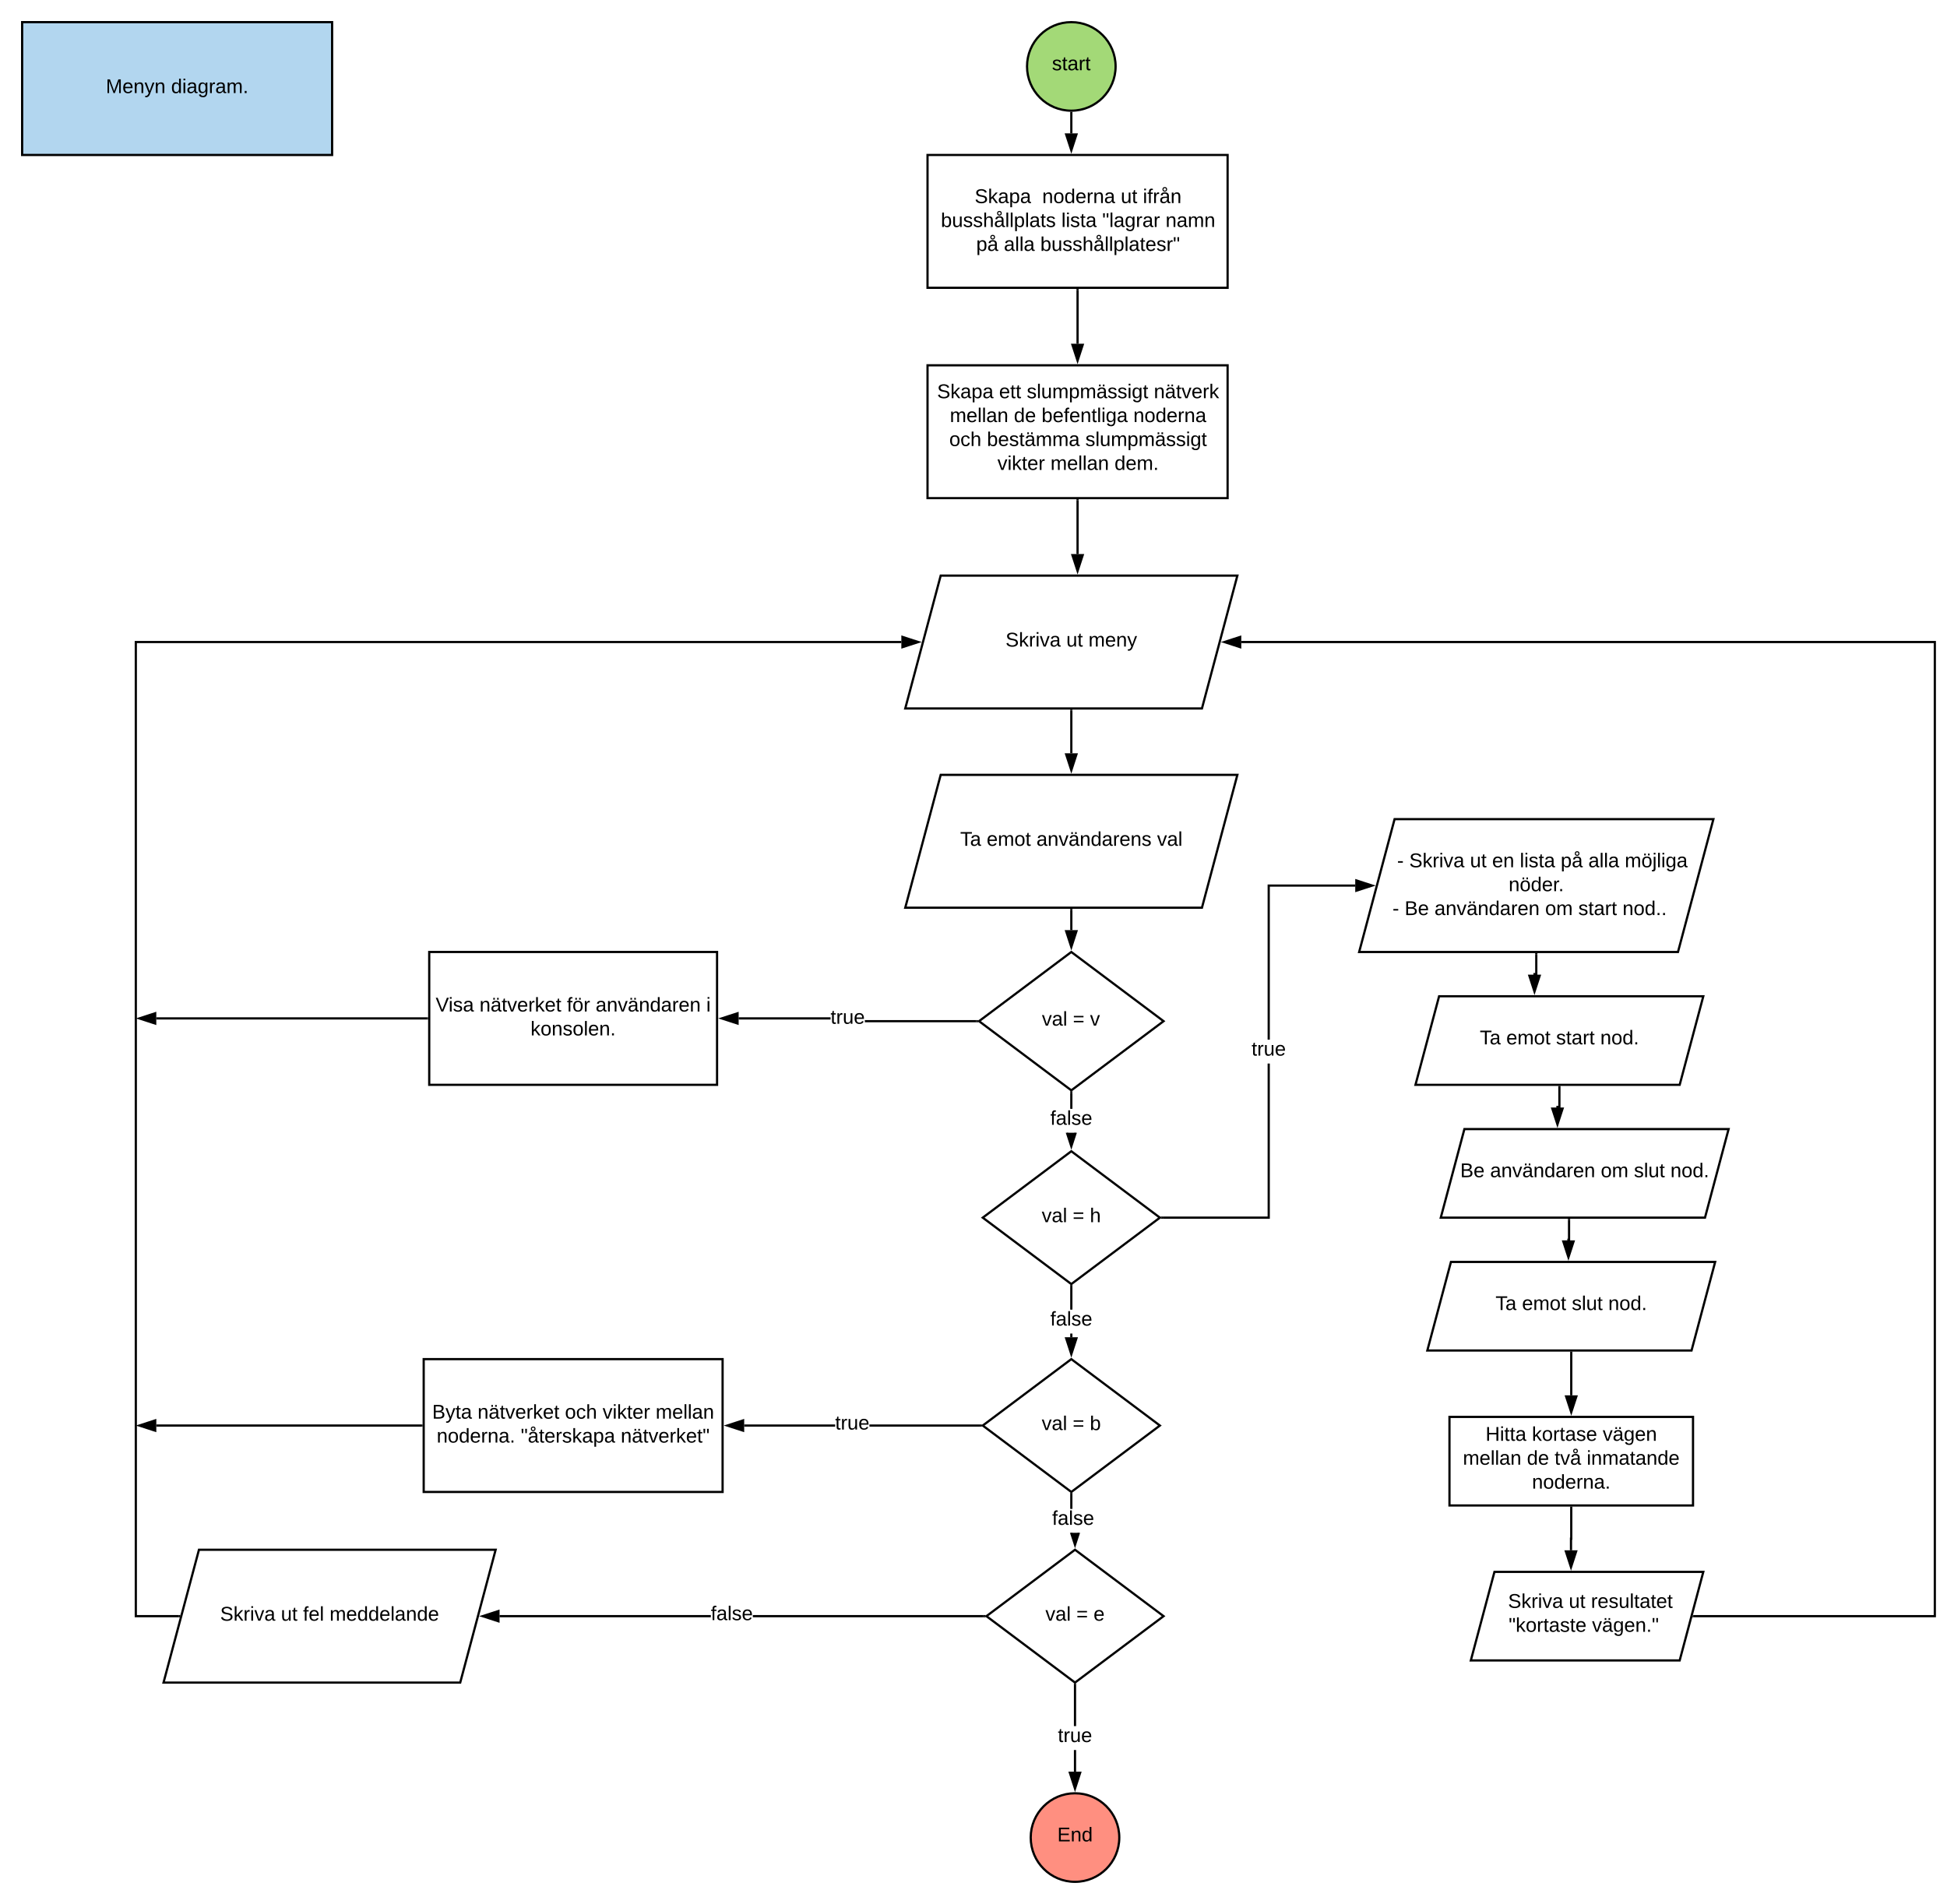 <svg xmlns="http://www.w3.org/2000/svg" xmlns:xlink="http://www.w3.org/1999/xlink" xmlns:lucid="lucid" width="1758.72" height="1720"><g transform="translate(0 0)" lucid:page-tab-id="0_0"><path d="M0 0h1870.4v2582.4H0z" fill="#fff"/><path d="M1011.05 1660c0 22.1-17.9 40-40 40s-40-17.9-40-40 17.9-40 40-40 40 17.9 40 40z" stroke="#000" stroke-width="2" fill="#ff8f80"/><use xlink:href="#a" transform="matrix(1,0,0,1,936.051,1625) translate(19 38.462)"/><path d="M849.72 520h268l-32 120h-268z" stroke="#000" stroke-width="2" fill="#fff"/><use xlink:href="#b" transform="matrix(1,0,0,1,822.717,525) translate(85.58 59.087)"/><use xlink:href="#c" transform="matrix(1,0,0,1,822.717,525) translate(140.48 59.087)"/><use xlink:href="#d" transform="matrix(1,0,0,1,822.717,525) translate(160.48 59.087)"/><path d="M849.72 700h268l-32 120h-268z" stroke="#000" stroke-width="2" fill="#fff"/><use xlink:href="#e" transform="matrix(1,0,0,1,822.717,705) translate(44.605 59.087)"/><use xlink:href="#f" transform="matrix(1,0,0,1,822.717,705) translate(68.555 59.087)"/><use xlink:href="#g" transform="matrix(1,0,0,1,822.717,705) translate(113.505 59.087)"/><use xlink:href="#h" transform="matrix(1,0,0,1,822.717,705) translate(222.455 59.087)"/><path d="M967.72 642v38.5" stroke="#000" stroke-width="2" fill="none"/><path d="M968.72 642.03h-2V641h2z"/><path d="M967.72 695.76l-4.64-14.26h9.27z" stroke="#000" stroke-width="2"/><path d="M967.72 860l83.33 62.5-83.33 62.5-83.34-62.5z" stroke="#000" stroke-width="2" fill="#fff"/><use xlink:href="#i" transform="matrix(1,0,0,1,889.384,865) translate(51.78 61.525)"/><use xlink:href="#j" transform="matrix(1,0,0,1,889.384,865) translate(79.73 61.525)"/><use xlink:href="#k" transform="matrix(1,0,0,1,889.384,865) translate(95.23 61.525)"/><path d="M967.72 822v18.25" stroke="#000" stroke-width="2" fill="none"/><path d="M968.72 822.03h-2V821h2z"/><path d="M967.72 855.5l-4.64-14.25h9.27z" stroke="#000" stroke-width="2"/><path d="M968.72 1001.7h-2v-14.45h2z"/><path d="M968.72 987.28h-2v-1.78l1 .75 1-.75zM967.72 1035.5l-3.97-12.2h7.94z"/><path d="M967.72 1038.75l-5.02-15.45h2.1l2.92 8.98 2.9-8.98h2.12z"/><use xlink:href="#l" transform="matrix(1,0,0,1,948.742,1001.7) translate(0 14.4)"/><path d="M967.72 1040l80 60-80 60-80-60z" stroke="#000" stroke-width="2" fill="#fff"/><use xlink:href="#i" transform="matrix(1,0,0,1,892.717,1045) translate(48.28 59.087)"/><use xlink:href="#j" transform="matrix(1,0,0,1,892.717,1045) translate(76.23 59.087)"/><use xlink:href="#m" transform="matrix(1,0,0,1,892.717,1045) translate(91.73 59.087)"/><path d="M968.72 1208.05h-2v-3.35h2zm0-24.95h-2v-20.85h2z"/><path d="M968.72 1162.28h-2v-1.78l1 .75 1-.75zM967.72 1223.3l-4.64-14.25h9.27z"/><path d="M967.72 1226.55l-6-18.5h12zm-3.26-16.5l3.26 10.03 3.26-10.03z"/><use xlink:href="#l" transform="matrix(1,0,0,1,948.742,1183.1) translate(0 14.4)"/><path d="M967.72 1227.8l80 60-80 60-80-60z" stroke="#000" stroke-width="2" fill="#fff"/><use xlink:href="#i" transform="matrix(1,0,0,1,892.717,1232.8) translate(48.28 59.087)"/><use xlink:href="#j" transform="matrix(1,0,0,1,892.717,1232.8) translate(76.23 59.087)"/><use xlink:href="#n" transform="matrix(1,0,0,1,892.717,1232.8) translate(91.73 59.087)"/><path d="M968.72 1363.1h-2v-13.05h2z"/><path d="M968.72 1350.08h-2v-1.78l1 .75 1-.75zM971.05 1395.5l-3.5-10.8h7z"/><path d="M971.05 1398.75l-4.56-14.05h2.1l2.45 7.58 2.46-7.58h2.12z"/><use xlink:href="#l" transform="matrix(1,0,0,1,950.409,1363.1) translate(0 14.4)"/><path d="M971.05 1400l80 60-80 60-80-60z" stroke="#000" stroke-width="2" fill="#fff"/><use xlink:href="#i" transform="matrix(1,0,0,1,896.051,1405) translate(48.28 59.087)"/><use xlink:href="#j" transform="matrix(1,0,0,1,896.051,1405) translate(76.23 59.087)"/><use xlink:href="#o" transform="matrix(1,0,0,1,896.051,1405) translate(91.73 59.087)"/><path d="M972.05 1600.5h-2v-19.58h2zm0-41.18h-2v-37.07h2z"/><path d="M972.05 1522.28h-2v-1.78l1 .75 1-.75zM971.05 1615.76l-4.63-14.26h9.27z"/><path d="M971.05 1619l-6-18.5h12zm-3.26-16.5l3.25 10.03 3.26-10.03z"/><use xlink:href="#p" transform="matrix(1,0,0,1,955.576,1559.325) translate(0 14.4)"/><path d="M179.72 1400h268l-32 120h-268z" stroke="#000" stroke-width="2" fill="#fff"/><use xlink:href="#b" transform="matrix(1,0,0,1,152.717,1405) translate(46.13 59.087)"/><use xlink:href="#c" transform="matrix(1,0,0,1,152.717,1405) translate(101.03 59.087)"/><use xlink:href="#q" transform="matrix(1,0,0,1,152.717,1405) translate(121.03 59.087)"/><use xlink:href="#r" transform="matrix(1,0,0,1,152.717,1405) translate(144.98 59.087)"/><path d="M642.1 1461H451.24v-2H642.1zm246.28 0H680.04v-2h208.34z"/><path d="M889.38 1460l1.34 1h-2.36v-2h2.36zM450.25 1464.64L436 1460l14.25-4.64z"/><path d="M451.25 1466l-18.5-6 18.5-6zm-12.03-6l10.03 3.26v-6.52z"/><use xlink:href="#l" transform="matrix(1,0,0,1,642.093,1449.2) translate(0 14.4)"/><path d="M814.18 581h-690.5v878h38v2h-40V579h692.5z"/><path d="M162.42 1461h-.76v-2h1.3zM829.45 580l-14.27 4.64v-9.28z"/><path d="M832.68 580l-18.5 6v-12zm-16.5 3.26L826.2 580l-10.02-3.26zM881.72 921.5v2H781.2v-2zm-214.5-.5v-2h83.02v2z"/><path d="M882.72 922.5l1.33 1h-2.36v-2h2.35zM666.22 924.64L651.95 920l14.27-4.64z"/><path d="M667.22 926l-18.5-6 18.5-6zm-12.03-6l10.02 3.26v-6.52z"/><use xlink:href="#p" transform="matrix(1,0,0,1,750.242,910.45) translate(0 14.4)"/><path d="M387.72 860h260v120h-260z" stroke="#000" stroke-width="2" fill="#fff"/><use xlink:href="#s" transform="matrix(1,0,0,1,392.717,865) translate(0.8 48.775)"/><use xlink:href="#t" transform="matrix(1,0,0,1,392.717,865) translate(40.4 48.775)"/><use xlink:href="#u" transform="matrix(1,0,0,1,392.717,865) translate(119.35 48.775)"/><use xlink:href="#v" transform="matrix(1,0,0,1,392.717,865) translate(145.3 48.775)"/><use xlink:href="#w" transform="matrix(1,0,0,1,392.717,865) translate(245.25 48.775)"/><use xlink:href="#x" transform="matrix(1,0,0,1,392.717,865) translate(86.525 70.375)"/><path d="M385.72 920H141.18" stroke="#000" stroke-width="2" fill="none"/><path d="M386.72 921h-1.03v-2h1.02z"/><path d="M125.92 920l14.26-4.64v9.28z" stroke="#000" stroke-width="2"/><path d="M1259.72 740h288l-32 120h-288z" stroke="#000" stroke-width="2" fill="#fff"/><use xlink:href="#y" transform="matrix(1,0,0,1,1232.717,745) translate(29.28 38.462)"/><use xlink:href="#z" transform="matrix(1,0,0,1,1232.717,745) translate(40.23 38.462)"/><use xlink:href="#c" transform="matrix(1,0,0,1,1232.717,745) translate(95.13 38.462)"/><use xlink:href="#A" transform="matrix(1,0,0,1,1232.717,745) translate(115.13 38.462)"/><use xlink:href="#B" transform="matrix(1,0,0,1,1232.717,745) translate(140.13 38.462)"/><use xlink:href="#C" transform="matrix(1,0,0,1,1232.717,745) translate(177.03 38.462)"/><use xlink:href="#D" transform="matrix(1,0,0,1,1232.717,745) translate(202.03 38.462)"/><use xlink:href="#E" transform="matrix(1,0,0,1,1232.717,745) translate(234.93 38.462)"/><use xlink:href="#F" transform="matrix(1,0,0,1,1232.717,745) translate(130.03 60.062)"/><use xlink:href="#G" transform="matrix(1,0,0,1,1232.717,745) translate(25.105 81.663)"/><use xlink:href="#H" transform="matrix(1,0,0,1,1232.717,745) translate(36.055 81.663)"/><use xlink:href="#v" transform="matrix(1,0,0,1,1232.717,745) translate(63.055 81.663)"/><use xlink:href="#I" transform="matrix(1,0,0,1,1232.717,745) translate(163.005 81.663)"/><use xlink:href="#J" transform="matrix(1,0,0,1,1232.717,745) translate(192.955 81.663)"/><use xlink:href="#K" transform="matrix(1,0,0,1,1232.717,745) translate(232.905 81.663)"/><path d="M1147.03 1101h-96.65v-2h94.65V960.8h2zm77.15-300h-77.15v138.2h-2V799h79.15z"/><path d="M1050.4 1101h-2.35l1.33-1-1.33-1h2.36zM1239.45 800l-14.27 4.64v-9.28z"/><path d="M1242.68 800l-18.5 6v-12zm-16.5 3.26l10.03-3.26-10.02-3.26z"/><use xlink:href="#p" transform="matrix(1,0,0,1,1130.558,939.2) translate(0 14.4)"/><path d="M1387.72 862v18h-1.6v.5" stroke="#000" stroke-width="2" fill="none"/><path d="M1388.72 862.03h-2V861h2z"/><path d="M1386.1 895.76l-4.62-14.26h9.27z" stroke="#000" stroke-width="2"/><path d="M1299.93 900h238.66l-21.34 80H1278.6z" stroke="#000" stroke-width="2" fill="#fff"/><use xlink:href="#e" transform="matrix(1,0,0,1,1283.593,905) translate(53.08 38.462)"/><use xlink:href="#f" transform="matrix(1,0,0,1,1283.593,905) translate(77.03 38.462)"/><use xlink:href="#J" transform="matrix(1,0,0,1,1283.593,905) translate(121.98 38.462)"/><use xlink:href="#L" transform="matrix(1,0,0,1,1283.593,905) translate(161.93 38.462)"/><path d="M1408.6 982v18h-1.76v.5" stroke="#000" stroke-width="2" fill="none"/><path d="M1409.6 982.03h-2V981h2z"/><path d="M1406.84 1015.76l-4.64-14.26h9.27z" stroke="#000" stroke-width="2"/><path d="M1322.78 1020h238.66l-21.33 80h-238.66z" stroke="#000" stroke-width="2" fill="#fff"/><use xlink:href="#M" transform="matrix(1,0,0,1,1306.444,1025) translate(12.58 38.462)"/><use xlink:href="#v" transform="matrix(1,0,0,1,1306.444,1025) translate(39.58 38.462)"/><use xlink:href="#I" transform="matrix(1,0,0,1,1306.444,1025) translate(139.53 38.462)"/><use xlink:href="#N" transform="matrix(1,0,0,1,1306.444,1025) translate(169.48 38.462)"/><use xlink:href="#L" transform="matrix(1,0,0,1,1306.444,1025) translate(202.43 38.462)"/><path d="M1310.63 1140h238.67l-21.33 80H1289.3z" stroke="#000" stroke-width="2" fill="#fff"/><use xlink:href="#e" transform="matrix(1,0,0,1,1294.301,1145) translate(56.58 38.462)"/><use xlink:href="#f" transform="matrix(1,0,0,1,1294.301,1145) translate(80.53 38.462)"/><use xlink:href="#N" transform="matrix(1,0,0,1,1294.301,1145) translate(125.48 38.462)"/><use xlink:href="#L" transform="matrix(1,0,0,1,1294.301,1145) translate(158.43 38.462)"/><path d="M1417.32 1102v18h-.55v.5" stroke="#000" stroke-width="2" fill="none"/><path d="M1418.32 1102.03h-2V1101h2z"/><path d="M1416.77 1135.76l-4.64-14.26h9.27z" stroke="#000" stroke-width="2"/><path d="M1419.3 1222v38.5" stroke="#000" stroke-width="2" fill="none"/><path d="M1420.3 1222.03h-2V1221h2z"/><path d="M1419.3 1275.76l-4.63-14.26h9.27z" stroke="#000" stroke-width="2"/><path d="M1309.3 1280h220v80h-220z" stroke="#000" stroke-width="2" fill="#fff"/><g><use xlink:href="#O" transform="matrix(1,0,0,1,1314.301,1285) translate(27.575 16.587)"/><use xlink:href="#P" transform="matrix(1,0,0,1,1314.301,1285) translate(69.475 16.587)"/><use xlink:href="#Q" transform="matrix(1,0,0,1,1314.301,1285) translate(133.425 16.587)"/><use xlink:href="#R" transform="matrix(1,0,0,1,1314.301,1285) translate(7.125 38.188)"/><use xlink:href="#S" transform="matrix(1,0,0,1,1314.301,1285) translate(64.975 38.188)"/><use xlink:href="#T" transform="matrix(1,0,0,1,1314.301,1285) translate(89.975 38.188)"/><use xlink:href="#U" transform="matrix(1,0,0,1,1314.301,1285) translate(118.975 38.188)"/><use xlink:href="#V" transform="matrix(1,0,0,1,1314.301,1285) translate(69.525 59.788)"/></g><path d="M1419.3 1362v28h-.22v10.5" stroke="#000" stroke-width="2" fill="none"/><path d="M1420.3 1362.03h-2V1361h2z"/><path d="M1419.08 1415.76l-4.63-14.26h9.27z" stroke="#000" stroke-width="2"/><path d="M1349.93 1420h188.66l-21.34 80H1328.6z" stroke="#000" stroke-width="2" fill="#fff"/><g><use xlink:href="#b" transform="matrix(1,0,0,1,1333.593,1425) translate(28.605 27.525)"/><use xlink:href="#c" transform="matrix(1,0,0,1,1333.593,1425) translate(83.505 27.525)"/><use xlink:href="#W" transform="matrix(1,0,0,1,1333.593,1425) translate(103.505 27.525)"/><use xlink:href="#X" transform="matrix(1,0,0,1,1333.593,1425) translate(29.18 49.125)"/><use xlink:href="#Y" transform="matrix(1,0,0,1,1333.593,1425) translate(104.48 49.125)"/></g><path d="M1748.72 1461h-218.76v-2h216.76V581h-625.47v-2h627.47z"/><path d="M1530 1461h-1.3l.53-2h.76zM1120.25 584.64L1106 580l14.25-4.64z"/><path d="M1121.25 586l-18.5-6 18.5-6zm-12.03-6l10.03 3.26v-6.52zM754.4 1288.8h-82.18v-2h82.2zm130.65 0h-99.7v-2h99.7z"/><path d="M886.05 1287.8l1.33 1h-2.35v-2h2.35zM671.22 1292.44l-14.27-4.64 14.27-4.64z"/><path d="M672.22 1293.8l-18.5-6 18.5-6zm-12.03-6l10.02 3.26v-6.52z"/><g><use xlink:href="#p" transform="matrix(1,0,0,1,754.409,1277) translate(0 14.4)"/></g><path d="M382.72 1227.8h270v120h-270z" stroke="#000" stroke-width="2" fill="#fff"/><g><use xlink:href="#Z" transform="matrix(1,0,0,1,387.717,1232.8) translate(2.65 48.775)"/><use xlink:href="#t" transform="matrix(1,0,0,1,387.717,1232.8) translate(43.65 48.775)"/><use xlink:href="#aa" transform="matrix(1,0,0,1,387.717,1232.8) translate(122.6 48.775)"/><use xlink:href="#ab" transform="matrix(1,0,0,1,387.717,1232.8) translate(156.6 48.775)"/><use xlink:href="#ac" transform="matrix(1,0,0,1,387.717,1232.8) translate(204.5 48.775)"/><use xlink:href="#ad" transform="matrix(1,0,0,1,387.717,1232.8) translate(6.725 70.375)"/><use xlink:href="#ae" transform="matrix(1,0,0,1,387.717,1232.8) translate(82.675 70.375)"/><use xlink:href="#af" transform="matrix(1,0,0,1,387.717,1232.8) translate(172.975 70.375)"/></g><path d="M380.72 1287.8H141.2" stroke="#000" stroke-width="2" fill="none"/><path d="M381.72 1288.8h-1.03v-2h1.02z"/><path d="M125.92 1287.8l14.27-4.64v9.28z" stroke="#000" stroke-width="2"/><path d="M1007.72 60c0 22.1-17.9 40-40 40s-40-17.9-40-40 17.9-40 40-40 40 17.9 40 40z" stroke="#000" stroke-width="2" fill="#a3d977"/><g><use xlink:href="#ag" transform="matrix(1,0,0,1,932.717,25) translate(17.525 38.462)"/></g><path d="M837.84 140h271.05v120H837.83z" stroke="#000" stroke-width="2" fill="#fff"/><g><use xlink:href="#ah" transform="matrix(1,0,0,1,842.839,145) translate(37.575 38.462)"/><use xlink:href="#ai" transform="matrix(1,0,0,1,842.839,145) translate(98.575 38.462)"/><use xlink:href="#c" transform="matrix(1,0,0,1,842.839,145) translate(169.525 38.462)"/><use xlink:href="#aj" transform="matrix(1,0,0,1,842.839,145) translate(189.525 38.462)"/><use xlink:href="#ak" transform="matrix(1,0,0,1,842.839,145) translate(7.05 60.062)"/><use xlink:href="#B" transform="matrix(1,0,0,1,842.839,145) translate(115.9 60.062)"/><use xlink:href="#al" transform="matrix(1,0,0,1,842.839,145) translate(152.8 60.062)"/><use xlink:href="#am" transform="matrix(1,0,0,1,842.839,145) translate(210 60.062)"/><use xlink:href="#C" transform="matrix(1,0,0,1,842.839,145) translate(38.975 81.663)"/><use xlink:href="#D" transform="matrix(1,0,0,1,842.839,145) translate(63.975 81.663)"/><use xlink:href="#an" transform="matrix(1,0,0,1,842.839,145) translate(96.875 81.663)"/></g><path d="M967.72 102v18.5" stroke="#000" stroke-width="2" fill="none"/><path d="M967.7 101l1.02-.03v1.06h-2v-1.1z"/><path d="M967.72 135.76l-4.64-14.26h9.27z" stroke="#000" stroke-width="2"/><path d="M837.84 330h271.05v120H837.83z" stroke="#000" stroke-width="2" fill="#fff"/><g><use xlink:href="#ao" transform="matrix(1,0,0,1,842.839,335) translate(3.625 24.712)"/><use xlink:href="#ap" transform="matrix(1,0,0,1,842.839,335) translate(59.625 24.712)"/><use xlink:href="#aq" transform="matrix(1,0,0,1,842.839,335) translate(84.625 24.712)"/><use xlink:href="#ar" transform="matrix(1,0,0,1,842.839,335) translate(199.425 24.712)"/><use xlink:href="#R" transform="matrix(1,0,0,1,842.839,335) translate(15.15 46.312)"/><use xlink:href="#S" transform="matrix(1,0,0,1,842.839,335) translate(73 46.312)"/><use xlink:href="#as" transform="matrix(1,0,0,1,842.839,335) translate(98 46.312)"/><use xlink:href="#at" transform="matrix(1,0,0,1,842.839,335) translate(180.9 46.312)"/><use xlink:href="#aa" transform="matrix(1,0,0,1,842.839,335) translate(14.65 67.913)"/><use xlink:href="#au" transform="matrix(1,0,0,1,842.839,335) translate(48.65 67.913)"/><use xlink:href="#av" transform="matrix(1,0,0,1,842.839,335) translate(137.55 67.913)"/><use xlink:href="#ab" transform="matrix(1,0,0,1,842.839,335) translate(58.15 89.513)"/><use xlink:href="#R" transform="matrix(1,0,0,1,842.839,335) translate(106.05 89.513)"/><use xlink:href="#aw" transform="matrix(1,0,0,1,842.839,335) translate(163.9 89.513)"/></g><path d="M973.36 262v48.5" stroke="#000" stroke-width="2" fill="none"/><path d="M974.36 262.03h-2V261h2z"/><path d="M973.36 325.76l-4.63-14.26H978z" stroke="#000" stroke-width="2"/><path d="M973.36 452v48.5" stroke="#000" stroke-width="2" fill="none"/><path d="M974.36 452.03h-2V451h2z"/><path d="M973.36 515.76l-4.63-14.26H978z" stroke="#000" stroke-width="2"/><path d="M20 20h280v120H20z" stroke="#000" stroke-width="2" fill="#b2d6ef"/><g><use xlink:href="#ax" transform="matrix(1,0,0,1,25,25) translate(70.6 59.087)"/><use xlink:href="#ay" transform="matrix(1,0,0,1,25,25) translate(129.55 59.087)"/></g><defs><path d="M30 0v-248h187v28H63v79h144v27H63v87h162V0H30" id="az"/><path d="M117-194c89-4 53 116 60 194h-32v-121c0-31-8-49-39-48C34-167 62-67 57 0H25l-1-190h30c1 10-1 24 2 32 11-22 29-35 61-36" id="aA"/><path d="M85-194c31 0 48 13 60 33l-1-100h32l1 261h-30c-2-10 0-23-3-31C134-8 116 4 85 4 32 4 16-35 15-94c0-66 23-100 70-100zm9 24c-40 0-46 34-46 75 0 40 6 74 45 74 42 0 51-32 51-76 0-42-9-74-50-73" id="aB"/><g id="a"><use transform="matrix(0.05,0,0,0.05,0,0)" xlink:href="#az"/><use transform="matrix(0.05,0,0,0.05,12,0)" xlink:href="#aA"/><use transform="matrix(0.05,0,0,0.05,22,0)" xlink:href="#aB"/></g><path d="M185-189c-5-48-123-54-124 2 14 75 158 14 163 119 3 78-121 87-175 55-17-10-28-26-33-46l33-7c5 56 141 63 141-1 0-78-155-14-162-118-5-82 145-84 179-34 5 7 8 16 11 25" id="aC"/><path d="M143 0L79-87 56-68V0H24v-261h32v163l83-92h37l-77 82L181 0h-38" id="aD"/><path d="M114-163C36-179 61-72 57 0H25l-1-190h30c1 12-1 29 2 39 6-27 23-49 58-41v29" id="aE"/><path d="M24-231v-30h32v30H24zM24 0v-190h32V0H24" id="aF"/><path d="M108 0H70L1-190h34L89-25l56-165h34" id="aG"/><path d="M141-36C126-15 110 5 73 4 37 3 15-17 15-53c-1-64 63-63 125-63 3-35-9-54-41-54-24 1-41 7-42 31l-33-3c5-37 33-52 76-52 45 0 72 20 72 64v82c-1 20 7 32 28 27v20c-31 9-61-2-59-35zM48-53c0 20 12 33 32 33 41-3 63-29 60-74-43 2-92-5-92 41" id="aH"/><g id="b"><use transform="matrix(0.05,0,0,0.05,0,0)" xlink:href="#aC"/><use transform="matrix(0.05,0,0,0.05,12,0)" xlink:href="#aD"/><use transform="matrix(0.05,0,0,0.05,21,0)" xlink:href="#aE"/><use transform="matrix(0.05,0,0,0.05,26.95,0)" xlink:href="#aF"/><use transform="matrix(0.05,0,0,0.05,30.9,0)" xlink:href="#aG"/><use transform="matrix(0.05,0,0,0.05,39.9,0)" xlink:href="#aH"/></g><path d="M84 4C-5 8 30-112 23-190h32v120c0 31 7 50 39 49 72-2 45-101 50-169h31l1 190h-30c-1-10 1-25-2-33-11 22-28 36-60 37" id="aI"/><path d="M59-47c-2 24 18 29 38 22v24C64 9 27 4 27-40v-127H5v-23h24l9-43h21v43h35v23H59v120" id="aJ"/><g id="c"><use transform="matrix(0.05,0,0,0.05,0,0)" xlink:href="#aI"/><use transform="matrix(0.05,0,0,0.05,10,0)" xlink:href="#aJ"/></g><path d="M210-169c-67 3-38 105-44 169h-31v-121c0-29-5-50-35-48C34-165 62-65 56 0H25l-1-190h30c1 10-1 24 2 32 10-44 99-50 107 0 11-21 27-35 58-36 85-2 47 119 55 194h-31v-121c0-29-5-49-35-48" id="aK"/><path d="M100-194c63 0 86 42 84 106H49c0 40 14 67 53 68 26 1 43-12 49-29l28 8c-11 28-37 45-77 45C44 4 14-33 15-96c1-61 26-98 85-98zm52 81c6-60-76-77-97-28-3 7-6 17-6 28h103" id="aL"/><path d="M179-190L93 31C79 59 56 82 12 73V49c39 6 53-20 64-50L1-190h34L92-34l54-156h33" id="aM"/><g id="d"><use transform="matrix(0.05,0,0,0.05,0,0)" xlink:href="#aK"/><use transform="matrix(0.05,0,0,0.05,14.95,0)" xlink:href="#aL"/><use transform="matrix(0.05,0,0,0.05,24.95,0)" xlink:href="#aA"/><use transform="matrix(0.05,0,0,0.05,34.95,0)" xlink:href="#aM"/></g><path d="M127-220V0H93v-220H8v-28h204v28h-85" id="aN"/><g id="e"><use transform="matrix(0.05,0,0,0.05,0,0)" xlink:href="#aN"/><use transform="matrix(0.05,0,0,0.05,8.95,0)" xlink:href="#aH"/></g><path d="M100-194c62-1 85 37 85 99 1 63-27 99-86 99S16-35 15-95c0-66 28-99 85-99zM99-20c44 1 53-31 53-75 0-43-8-75-51-75s-53 32-53 75 10 74 51 75" id="aO"/><g id="f"><use transform="matrix(0.05,0,0,0.05,0,0)" xlink:href="#aL"/><use transform="matrix(0.05,0,0,0.05,10,0)" xlink:href="#aK"/><use transform="matrix(0.05,0,0,0.05,24.95,0)" xlink:href="#aO"/><use transform="matrix(0.05,0,0,0.05,34.95,0)" xlink:href="#aJ"/></g><path d="M141-36C126-15 110 5 73 4 37 3 15-17 15-53c-1-64 63-63 125-63 3-35-9-54-41-54-24 1-41 7-42 31l-33-3c5-37 33-52 76-52 45 0 72 20 72 64v82c-1 20 7 32 28 27v20c-31 9-61-2-59-35zM48-53c0 20 12 33 32 33 41-3 63-29 60-74-43 2-92-5-92 41zm70-161v-33h29v33h-29zm-69 0v-33h29v33H49" id="aP"/><path d="M135-143c-3-34-86-38-87 0 15 53 115 12 119 90S17 21 10-45l28-5c4 36 97 45 98 0-10-56-113-15-118-90-4-57 82-63 122-42 12 7 21 19 24 35" id="aQ"/><g id="g"><use transform="matrix(0.05,0,0,0.05,0,0)" xlink:href="#aH"/><use transform="matrix(0.05,0,0,0.05,10,0)" xlink:href="#aA"/><use transform="matrix(0.05,0,0,0.05,20,0)" xlink:href="#aG"/><use transform="matrix(0.05,0,0,0.05,29,0)" xlink:href="#aP"/><use transform="matrix(0.05,0,0,0.05,39,0)" xlink:href="#aA"/><use transform="matrix(0.05,0,0,0.05,49,0)" xlink:href="#aB"/><use transform="matrix(0.05,0,0,0.05,59,0)" xlink:href="#aH"/><use transform="matrix(0.05,0,0,0.05,69,0)" xlink:href="#aE"/><use transform="matrix(0.05,0,0,0.05,74.95,0)" xlink:href="#aL"/><use transform="matrix(0.05,0,0,0.05,84.95,0)" xlink:href="#aA"/><use transform="matrix(0.05,0,0,0.05,94.95,0)" xlink:href="#aQ"/></g><path d="M24 0v-261h32V0H24" id="aR"/><g id="h"><use transform="matrix(0.05,0,0,0.05,0,0)" xlink:href="#aG"/><use transform="matrix(0.05,0,0,0.05,9,0)" xlink:href="#aH"/><use transform="matrix(0.05,0,0,0.05,19,0)" xlink:href="#aR"/></g><g id="i"><use transform="matrix(0.05,0,0,0.05,0,0)" xlink:href="#aG"/><use transform="matrix(0.05,0,0,0.05,9,0)" xlink:href="#aH"/><use transform="matrix(0.05,0,0,0.05,19,0)" xlink:href="#aR"/></g><path d="M18-150v-26h174v26H18zm0 90v-26h174v26H18" id="aS"/><use transform="matrix(0.05,0,0,0.05,0,0)" xlink:href="#aS" id="j"/><use transform="matrix(0.05,0,0,0.05,0,0)" xlink:href="#aG" id="k"/><path d="M101-234c-31-9-42 10-38 44h38v23H63V0H32v-167H5v-23h27c-7-52 17-82 69-68v24" id="aT"/><g id="l"><use transform="matrix(0.05,0,0,0.05,0,0)" xlink:href="#aT"/><use transform="matrix(0.05,0,0,0.05,5,0)" xlink:href="#aH"/><use transform="matrix(0.05,0,0,0.05,15,0)" xlink:href="#aR"/><use transform="matrix(0.05,0,0,0.05,18.95,0)" xlink:href="#aQ"/><use transform="matrix(0.05,0,0,0.05,27.95,0)" xlink:href="#aL"/></g><path d="M106-169C34-169 62-67 57 0H25v-261h32l-1 103c12-21 28-36 61-36 89 0 53 116 60 194h-32v-121c2-32-8-49-39-48" id="aU"/><use transform="matrix(0.05,0,0,0.05,0,0)" xlink:href="#aU" id="m"/><path d="M115-194c53 0 69 39 70 98 0 66-23 100-70 100C84 3 66-7 56-30L54 0H23l1-261h32v101c10-23 28-34 59-34zm-8 174c40 0 45-34 45-75 0-40-5-75-45-74-42 0-51 32-51 76 0 43 10 73 51 73" id="aV"/><use transform="matrix(0.05,0,0,0.05,0,0)" xlink:href="#aV" id="n"/><use transform="matrix(0.05,0,0,0.05,0,0)" xlink:href="#aL" id="o"/><g id="p"><use transform="matrix(0.05,0,0,0.05,0,0)" xlink:href="#aJ"/><use transform="matrix(0.05,0,0,0.05,5,0)" xlink:href="#aE"/><use transform="matrix(0.05,0,0,0.05,10.95,0)" xlink:href="#aI"/><use transform="matrix(0.05,0,0,0.05,20.95,0)" xlink:href="#aL"/></g><g id="q"><use transform="matrix(0.05,0,0,0.05,0,0)" xlink:href="#aT"/><use transform="matrix(0.05,0,0,0.05,5,0)" xlink:href="#aL"/><use transform="matrix(0.05,0,0,0.05,15,0)" xlink:href="#aR"/></g><g id="r"><use transform="matrix(0.05,0,0,0.05,0,0)" xlink:href="#aK"/><use transform="matrix(0.05,0,0,0.05,14.95,0)" xlink:href="#aL"/><use transform="matrix(0.05,0,0,0.05,24.95,0)" xlink:href="#aB"/><use transform="matrix(0.05,0,0,0.05,34.95,0)" xlink:href="#aB"/><use transform="matrix(0.05,0,0,0.05,44.95,0)" xlink:href="#aL"/><use transform="matrix(0.05,0,0,0.05,54.95,0)" xlink:href="#aR"/><use transform="matrix(0.05,0,0,0.05,58.9,0)" xlink:href="#aH"/><use transform="matrix(0.05,0,0,0.05,68.9,0)" xlink:href="#aA"/><use transform="matrix(0.05,0,0,0.05,78.9,0)" xlink:href="#aB"/><use transform="matrix(0.05,0,0,0.05,88.9,0)" xlink:href="#aL"/></g><path d="M137 0h-34L2-248h35l83 218 83-218h36" id="aW"/><g id="s"><use transform="matrix(0.05,0,0,0.05,0,0)" xlink:href="#aW"/><use transform="matrix(0.05,0,0,0.05,11.65,0)" xlink:href="#aF"/><use transform="matrix(0.05,0,0,0.05,15.6,0)" xlink:href="#aQ"/><use transform="matrix(0.05,0,0,0.05,24.6,0)" xlink:href="#aH"/></g><g id="t"><use transform="matrix(0.05,0,0,0.05,0,0)" xlink:href="#aA"/><use transform="matrix(0.05,0,0,0.05,10,0)" xlink:href="#aP"/><use transform="matrix(0.05,0,0,0.05,20,0)" xlink:href="#aJ"/><use transform="matrix(0.05,0,0,0.05,25,0)" xlink:href="#aG"/><use transform="matrix(0.05,0,0,0.05,34,0)" xlink:href="#aL"/><use transform="matrix(0.05,0,0,0.05,44,0)" xlink:href="#aE"/><use transform="matrix(0.05,0,0,0.05,49.95,0)" xlink:href="#aD"/><use transform="matrix(0.05,0,0,0.05,58.95,0)" xlink:href="#aL"/><use transform="matrix(0.05,0,0,0.05,68.95,0)" xlink:href="#aJ"/></g><path d="M100-194c62-1 85 37 85 99 1 63-27 99-86 99S16-35 15-95c0-66 28-99 85-99zM99-20c44 1 53-31 53-75 0-43-8-75-51-75s-53 32-53 75 10 74 51 75zm22-194v-33h29v33h-29zm-69 0v-33h29v33H52" id="aX"/><g id="u"><use transform="matrix(0.05,0,0,0.05,0,0)" xlink:href="#aT"/><use transform="matrix(0.05,0,0,0.05,5,0)" xlink:href="#aX"/><use transform="matrix(0.05,0,0,0.05,15,0)" xlink:href="#aE"/></g><g id="v"><use transform="matrix(0.05,0,0,0.05,0,0)" xlink:href="#aH"/><use transform="matrix(0.05,0,0,0.05,10,0)" xlink:href="#aA"/><use transform="matrix(0.05,0,0,0.05,20,0)" xlink:href="#aG"/><use transform="matrix(0.05,0,0,0.05,29,0)" xlink:href="#aP"/><use transform="matrix(0.05,0,0,0.05,39,0)" xlink:href="#aA"/><use transform="matrix(0.05,0,0,0.05,49,0)" xlink:href="#aB"/><use transform="matrix(0.05,0,0,0.05,59,0)" xlink:href="#aH"/><use transform="matrix(0.05,0,0,0.05,69,0)" xlink:href="#aE"/><use transform="matrix(0.05,0,0,0.05,74.95,0)" xlink:href="#aL"/><use transform="matrix(0.05,0,0,0.05,84.95,0)" xlink:href="#aA"/></g><use transform="matrix(0.05,0,0,0.05,0,0)" xlink:href="#aF" id="w"/><path d="M33 0v-38h34V0H33" id="aY"/><g id="x"><use transform="matrix(0.05,0,0,0.05,0,0)" xlink:href="#aD"/><use transform="matrix(0.05,0,0,0.05,9,0)" xlink:href="#aO"/><use transform="matrix(0.05,0,0,0.05,19,0)" xlink:href="#aA"/><use transform="matrix(0.05,0,0,0.05,29,0)" xlink:href="#aQ"/><use transform="matrix(0.05,0,0,0.05,38,0)" xlink:href="#aO"/><use transform="matrix(0.05,0,0,0.05,48,0)" xlink:href="#aR"/><use transform="matrix(0.05,0,0,0.05,51.95,0)" xlink:href="#aL"/><use transform="matrix(0.05,0,0,0.05,61.95,0)" xlink:href="#aA"/><use transform="matrix(0.05,0,0,0.05,71.95,0)" xlink:href="#aY"/></g><path d="M16-82v-28h88v28H16" id="aZ"/><use transform="matrix(0.05,0,0,0.05,0,0)" xlink:href="#aZ" id="y"/><g id="z"><use transform="matrix(0.05,0,0,0.05,0,0)" xlink:href="#aC"/><use transform="matrix(0.05,0,0,0.05,12,0)" xlink:href="#aD"/><use transform="matrix(0.05,0,0,0.05,21,0)" xlink:href="#aE"/><use transform="matrix(0.05,0,0,0.05,26.95,0)" xlink:href="#aF"/><use transform="matrix(0.05,0,0,0.05,30.9,0)" xlink:href="#aG"/><use transform="matrix(0.05,0,0,0.05,39.9,0)" xlink:href="#aH"/></g><g id="A"><use transform="matrix(0.05,0,0,0.05,0,0)" xlink:href="#aL"/><use transform="matrix(0.05,0,0,0.05,10,0)" xlink:href="#aA"/></g><g id="B"><use transform="matrix(0.05,0,0,0.05,0,0)" xlink:href="#aR"/><use transform="matrix(0.05,0,0,0.05,3.95,0)" xlink:href="#aF"/><use transform="matrix(0.05,0,0,0.05,7.9,0)" xlink:href="#aQ"/><use transform="matrix(0.05,0,0,0.05,16.9,0)" xlink:href="#aJ"/><use transform="matrix(0.05,0,0,0.05,21.9,0)" xlink:href="#aH"/></g><path d="M115-194c55 1 70 41 70 98S169 2 115 4C84 4 66-9 55-30l1 105H24l-1-265h31l2 30c10-21 28-34 59-34zm-8 174c40 0 45-34 45-75s-6-73-45-74c-42 0-51 32-51 76 0 43 10 73 51 73" id="ba"/><path d="M141-36C126-15 110 5 73 4 37 3 15-17 15-53c-1-64 63-63 125-63 3-35-9-54-41-54-24 1-41 7-42 31l-33-3c5-37 33-52 76-52 45 0 72 20 72 64v82c-1 20 7 32 28 27v20c-31 9-61-2-59-35zM48-53c0 20 12 33 32 33 41-3 63-29 60-74-43 2-92-5-92 41zm50-237c26 0 42 16 42 42 0 27-18 40-42 43-25-2-43-16-43-43 0-26 17-42 43-42zm-24 42c-2 26 37 32 45 10 6-16-3-33-21-33-16 0-23 10-24 23" id="bb"/><g id="C"><use transform="matrix(0.05,0,0,0.05,0,0)" xlink:href="#ba"/><use transform="matrix(0.05,0,0,0.05,10,0)" xlink:href="#bb"/></g><g id="D"><use transform="matrix(0.05,0,0,0.05,0,0)" xlink:href="#aH"/><use transform="matrix(0.05,0,0,0.05,10,0)" xlink:href="#aR"/><use transform="matrix(0.05,0,0,0.05,13.95,0)" xlink:href="#aR"/><use transform="matrix(0.05,0,0,0.05,17.9,0)" xlink:href="#aH"/></g><path d="M24-231v-30h32v30H24zM-9 49c24 4 33-6 33-30v-209h32V24c2 40-23 58-65 49V49" id="bc"/><path d="M177-190C167-65 218 103 67 71c-23-6-38-20-44-43l32-5c15 47 100 32 89-28v-30C133-14 115 1 83 1 29 1 15-40 15-95c0-56 16-97 71-98 29-1 48 16 59 35 1-10 0-23 2-32h30zM94-22c36 0 50-32 50-73 0-42-14-75-50-75-39 0-46 34-46 75s6 73 46 73" id="bd"/><g id="E"><use transform="matrix(0.05,0,0,0.05,0,0)" xlink:href="#aK"/><use transform="matrix(0.05,0,0,0.05,14.95,0)" xlink:href="#aX"/><use transform="matrix(0.05,0,0,0.05,24.95,0)" xlink:href="#bc"/><use transform="matrix(0.05,0,0,0.05,28.9,0)" xlink:href="#aR"/><use transform="matrix(0.05,0,0,0.05,32.85,0)" xlink:href="#aF"/><use transform="matrix(0.05,0,0,0.05,36.8,0)" xlink:href="#bd"/><use transform="matrix(0.05,0,0,0.05,46.8,0)" xlink:href="#aH"/></g><g id="F"><use transform="matrix(0.05,0,0,0.05,0,0)" xlink:href="#aA"/><use transform="matrix(0.05,0,0,0.05,10,0)" xlink:href="#aX"/><use transform="matrix(0.05,0,0,0.05,20,0)" xlink:href="#aB"/><use transform="matrix(0.05,0,0,0.05,30,0)" xlink:href="#aL"/><use transform="matrix(0.05,0,0,0.05,40,0)" xlink:href="#aE"/><use transform="matrix(0.05,0,0,0.05,44.95,0)" xlink:href="#aY"/></g><use transform="matrix(0.05,0,0,0.05,0,0)" xlink:href="#aZ" id="G"/><path d="M160-131c35 5 61 23 61 61C221 17 115-2 30 0v-248c76 3 177-17 177 60 0 33-19 50-47 57zm-97-11c50-1 110 9 110-42 0-47-63-36-110-37v79zm0 115c55-2 124 14 124-45 0-56-70-42-124-44v89" id="be"/><g id="H"><use transform="matrix(0.05,0,0,0.05,0,0)" xlink:href="#be"/><use transform="matrix(0.05,0,0,0.05,12,0)" xlink:href="#aL"/></g><g id="I"><use transform="matrix(0.05,0,0,0.05,0,0)" xlink:href="#aO"/><use transform="matrix(0.05,0,0,0.05,10,0)" xlink:href="#aK"/></g><g id="J"><use transform="matrix(0.05,0,0,0.05,0,0)" xlink:href="#aQ"/><use transform="matrix(0.05,0,0,0.05,9,0)" xlink:href="#aJ"/><use transform="matrix(0.05,0,0,0.05,14,0)" xlink:href="#aH"/><use transform="matrix(0.05,0,0,0.05,24,0)" xlink:href="#aE"/><use transform="matrix(0.05,0,0,0.05,29.95,0)" xlink:href="#aJ"/></g><g id="K"><use transform="matrix(0.05,0,0,0.05,0,0)" xlink:href="#aA"/><use transform="matrix(0.05,0,0,0.05,10,0)" xlink:href="#aO"/><use transform="matrix(0.05,0,0,0.05,20,0)" xlink:href="#aB"/><use transform="matrix(0.05,0,0,0.05,30,0)" xlink:href="#aY"/><use transform="matrix(0.05,0,0,0.05,35,0)" xlink:href="#aY"/></g><g id="L"><use transform="matrix(0.05,0,0,0.05,0,0)" xlink:href="#aA"/><use transform="matrix(0.05,0,0,0.05,10,0)" xlink:href="#aO"/><use transform="matrix(0.05,0,0,0.05,20,0)" xlink:href="#aB"/><use transform="matrix(0.05,0,0,0.05,30,0)" xlink:href="#aY"/></g><g id="M"><use transform="matrix(0.05,0,0,0.05,0,0)" xlink:href="#be"/><use transform="matrix(0.05,0,0,0.05,12,0)" xlink:href="#aL"/></g><g id="N"><use transform="matrix(0.05,0,0,0.05,0,0)" xlink:href="#aQ"/><use transform="matrix(0.05,0,0,0.05,9,0)" xlink:href="#aR"/><use transform="matrix(0.05,0,0,0.05,12.95,0)" xlink:href="#aI"/><use transform="matrix(0.05,0,0,0.05,22.95,0)" xlink:href="#aJ"/></g><path d="M197 0v-115H63V0H30v-248h33v105h134v-105h34V0h-34" id="bf"/><g id="O"><use transform="matrix(0.05,0,0,0.05,0,0)" xlink:href="#bf"/><use transform="matrix(0.05,0,0,0.05,12.95,0)" xlink:href="#aF"/><use transform="matrix(0.05,0,0,0.05,16.9,0)" xlink:href="#aJ"/><use transform="matrix(0.05,0,0,0.05,21.9,0)" xlink:href="#aJ"/><use transform="matrix(0.05,0,0,0.05,26.9,0)" xlink:href="#aH"/></g><g id="P"><use transform="matrix(0.05,0,0,0.05,0,0)" xlink:href="#aD"/><use transform="matrix(0.05,0,0,0.05,9,0)" xlink:href="#aO"/><use transform="matrix(0.05,0,0,0.05,19,0)" xlink:href="#aE"/><use transform="matrix(0.05,0,0,0.05,24.95,0)" xlink:href="#aJ"/><use transform="matrix(0.05,0,0,0.05,29.95,0)" xlink:href="#aH"/><use transform="matrix(0.05,0,0,0.05,39.95,0)" xlink:href="#aQ"/><use transform="matrix(0.05,0,0,0.05,48.95,0)" xlink:href="#aL"/></g><g id="Q"><use transform="matrix(0.05,0,0,0.05,0,0)" xlink:href="#aG"/><use transform="matrix(0.05,0,0,0.05,9,0)" xlink:href="#aP"/><use transform="matrix(0.05,0,0,0.05,19,0)" xlink:href="#bd"/><use transform="matrix(0.05,0,0,0.05,29,0)" xlink:href="#aL"/><use transform="matrix(0.05,0,0,0.05,39,0)" xlink:href="#aA"/></g><g id="R"><use transform="matrix(0.05,0,0,0.05,0,0)" xlink:href="#aK"/><use transform="matrix(0.05,0,0,0.05,14.95,0)" xlink:href="#aL"/><use transform="matrix(0.05,0,0,0.05,24.95,0)" xlink:href="#aR"/><use transform="matrix(0.05,0,0,0.05,28.9,0)" xlink:href="#aR"/><use transform="matrix(0.05,0,0,0.05,32.85,0)" xlink:href="#aH"/><use transform="matrix(0.05,0,0,0.05,42.85,0)" xlink:href="#aA"/></g><g id="S"><use transform="matrix(0.05,0,0,0.05,0,0)" xlink:href="#aB"/><use transform="matrix(0.05,0,0,0.05,10,0)" xlink:href="#aL"/></g><g id="T"><use transform="matrix(0.05,0,0,0.05,0,0)" xlink:href="#aJ"/><use transform="matrix(0.05,0,0,0.05,5,0)" xlink:href="#aG"/><use transform="matrix(0.05,0,0,0.05,14,0)" xlink:href="#bb"/></g><g id="U"><use transform="matrix(0.05,0,0,0.05,0,0)" xlink:href="#aF"/><use transform="matrix(0.05,0,0,0.05,3.95,0)" xlink:href="#aA"/><use transform="matrix(0.05,0,0,0.05,13.95,0)" xlink:href="#aK"/><use transform="matrix(0.05,0,0,0.05,28.9,0)" xlink:href="#aH"/><use transform="matrix(0.05,0,0,0.05,38.9,0)" xlink:href="#aJ"/><use transform="matrix(0.05,0,0,0.05,43.9,0)" xlink:href="#aH"/><use transform="matrix(0.05,0,0,0.05,53.9,0)" xlink:href="#aA"/><use transform="matrix(0.05,0,0,0.05,63.9,0)" xlink:href="#aB"/><use transform="matrix(0.05,0,0,0.05,73.9,0)" xlink:href="#aL"/></g><g id="V"><use transform="matrix(0.05,0,0,0.05,0,0)" xlink:href="#aA"/><use transform="matrix(0.05,0,0,0.05,10,0)" xlink:href="#aO"/><use transform="matrix(0.05,0,0,0.05,20,0)" xlink:href="#aB"/><use transform="matrix(0.05,0,0,0.05,30,0)" xlink:href="#aL"/><use transform="matrix(0.05,0,0,0.05,40,0)" xlink:href="#aE"/><use transform="matrix(0.05,0,0,0.05,45.95,0)" xlink:href="#aA"/><use transform="matrix(0.05,0,0,0.05,55.95,0)" xlink:href="#aH"/><use transform="matrix(0.05,0,0,0.05,65.95,0)" xlink:href="#aY"/></g><g id="W"><use transform="matrix(0.05,0,0,0.05,0,0)" xlink:href="#aE"/><use transform="matrix(0.05,0,0,0.05,5.95,0)" xlink:href="#aL"/><use transform="matrix(0.05,0,0,0.05,15.95,0)" xlink:href="#aQ"/><use transform="matrix(0.05,0,0,0.05,24.95,0)" xlink:href="#aI"/><use transform="matrix(0.05,0,0,0.05,34.95,0)" xlink:href="#aR"/><use transform="matrix(0.05,0,0,0.05,38.9,0)" xlink:href="#aJ"/><use transform="matrix(0.05,0,0,0.05,43.9,0)" xlink:href="#aH"/><use transform="matrix(0.05,0,0,0.05,53.9,0)" xlink:href="#aJ"/><use transform="matrix(0.05,0,0,0.05,58.9,0)" xlink:href="#aL"/><use transform="matrix(0.05,0,0,0.05,68.9,0)" xlink:href="#aJ"/></g><path d="M109-170H84l-4-78h32zm-65 0H19l-4-78h33" id="bg"/><g id="X"><use transform="matrix(0.05,0,0,0.05,0,0)" xlink:href="#bg"/><use transform="matrix(0.05,0,0,0.05,6.35,0)" xlink:href="#aD"/><use transform="matrix(0.05,0,0,0.05,15.35,0)" xlink:href="#aO"/><use transform="matrix(0.05,0,0,0.05,25.35,0)" xlink:href="#aE"/><use transform="matrix(0.05,0,0,0.05,31.3,0)" xlink:href="#aJ"/><use transform="matrix(0.05,0,0,0.05,36.3,0)" xlink:href="#aH"/><use transform="matrix(0.05,0,0,0.05,46.3,0)" xlink:href="#aQ"/><use transform="matrix(0.05,0,0,0.05,55.3,0)" xlink:href="#aJ"/><use transform="matrix(0.05,0,0,0.05,60.3,0)" xlink:href="#aL"/></g><g id="Y"><use transform="matrix(0.05,0,0,0.05,0,0)" xlink:href="#aG"/><use transform="matrix(0.05,0,0,0.05,9,0)" xlink:href="#aP"/><use transform="matrix(0.05,0,0,0.05,19,0)" xlink:href="#bd"/><use transform="matrix(0.05,0,0,0.05,29,0)" xlink:href="#aL"/><use transform="matrix(0.05,0,0,0.05,39,0)" xlink:href="#aA"/><use transform="matrix(0.05,0,0,0.05,49,0)" xlink:href="#aY"/><use transform="matrix(0.05,0,0,0.05,54,0)" xlink:href="#bg"/></g><g id="Z"><use transform="matrix(0.05,0,0,0.05,0,0)" xlink:href="#be"/><use transform="matrix(0.05,0,0,0.05,12,0)" xlink:href="#aM"/><use transform="matrix(0.05,0,0,0.05,21,0)" xlink:href="#aJ"/><use transform="matrix(0.05,0,0,0.05,26,0)" xlink:href="#aH"/></g><path d="M96-169c-40 0-48 33-48 73s9 75 48 75c24 0 41-14 43-38l32 2c-6 37-31 61-74 61-59 0-76-41-82-99-10-93 101-131 147-64 4 7 5 14 7 22l-32 3c-4-21-16-35-41-35" id="bh"/><g id="aa"><use transform="matrix(0.05,0,0,0.05,0,0)" xlink:href="#aO"/><use transform="matrix(0.05,0,0,0.05,10,0)" xlink:href="#bh"/><use transform="matrix(0.05,0,0,0.05,19,0)" xlink:href="#aU"/></g><g id="ab"><use transform="matrix(0.05,0,0,0.05,0,0)" xlink:href="#aG"/><use transform="matrix(0.05,0,0,0.05,9,0)" xlink:href="#aF"/><use transform="matrix(0.05,0,0,0.05,12.95,0)" xlink:href="#aD"/><use transform="matrix(0.05,0,0,0.05,21.95,0)" xlink:href="#aJ"/><use transform="matrix(0.05,0,0,0.05,26.95,0)" xlink:href="#aL"/><use transform="matrix(0.05,0,0,0.05,36.95,0)" xlink:href="#aE"/></g><g id="ac"><use transform="matrix(0.05,0,0,0.05,0,0)" xlink:href="#aK"/><use transform="matrix(0.05,0,0,0.05,14.95,0)" xlink:href="#aL"/><use transform="matrix(0.05,0,0,0.05,24.95,0)" xlink:href="#aR"/><use transform="matrix(0.05,0,0,0.05,28.9,0)" xlink:href="#aR"/><use transform="matrix(0.05,0,0,0.05,32.85,0)" xlink:href="#aH"/><use transform="matrix(0.05,0,0,0.05,42.85,0)" xlink:href="#aA"/></g><g id="ad"><use transform="matrix(0.05,0,0,0.05,0,0)" xlink:href="#aA"/><use transform="matrix(0.05,0,0,0.05,10,0)" xlink:href="#aO"/><use transform="matrix(0.05,0,0,0.05,20,0)" xlink:href="#aB"/><use transform="matrix(0.05,0,0,0.05,30,0)" xlink:href="#aL"/><use transform="matrix(0.05,0,0,0.05,40,0)" xlink:href="#aE"/><use transform="matrix(0.05,0,0,0.05,45.95,0)" xlink:href="#aA"/><use transform="matrix(0.05,0,0,0.05,55.95,0)" xlink:href="#aH"/><use transform="matrix(0.05,0,0,0.05,65.95,0)" xlink:href="#aY"/></g><g id="ae"><use transform="matrix(0.05,0,0,0.05,0,0)" xlink:href="#bg"/><use transform="matrix(0.05,0,0,0.05,6.35,0)" xlink:href="#bb"/><use transform="matrix(0.05,0,0,0.05,16.35,0)" xlink:href="#aJ"/><use transform="matrix(0.05,0,0,0.05,21.35,0)" xlink:href="#aL"/><use transform="matrix(0.05,0,0,0.05,31.35,0)" xlink:href="#aE"/><use transform="matrix(0.05,0,0,0.05,37.3,0)" xlink:href="#aQ"/><use transform="matrix(0.05,0,0,0.05,46.3,0)" xlink:href="#aD"/><use transform="matrix(0.05,0,0,0.05,55.3,0)" xlink:href="#aH"/><use transform="matrix(0.05,0,0,0.05,65.3,0)" xlink:href="#ba"/><use transform="matrix(0.05,0,0,0.05,75.3,0)" xlink:href="#aH"/></g><g id="af"><use transform="matrix(0.05,0,0,0.05,0,0)" xlink:href="#aA"/><use transform="matrix(0.05,0,0,0.05,10,0)" xlink:href="#aP"/><use transform="matrix(0.05,0,0,0.05,20,0)" xlink:href="#aJ"/><use transform="matrix(0.05,0,0,0.05,25,0)" xlink:href="#aG"/><use transform="matrix(0.05,0,0,0.05,34,0)" xlink:href="#aL"/><use transform="matrix(0.05,0,0,0.05,44,0)" xlink:href="#aE"/><use transform="matrix(0.05,0,0,0.05,49.95,0)" xlink:href="#aD"/><use transform="matrix(0.05,0,0,0.05,58.95,0)" xlink:href="#aL"/><use transform="matrix(0.05,0,0,0.05,68.95,0)" xlink:href="#aJ"/><use transform="matrix(0.05,0,0,0.05,73.95,0)" xlink:href="#bg"/></g><g id="ag"><use transform="matrix(0.05,0,0,0.05,0,0)" xlink:href="#aQ"/><use transform="matrix(0.05,0,0,0.05,9,0)" xlink:href="#aJ"/><use transform="matrix(0.05,0,0,0.05,14,0)" xlink:href="#aH"/><use transform="matrix(0.05,0,0,0.05,24,0)" xlink:href="#aE"/><use transform="matrix(0.05,0,0,0.05,29.95,0)" xlink:href="#aJ"/></g><g id="ah"><use transform="matrix(0.05,0,0,0.05,0,0)" xlink:href="#aC"/><use transform="matrix(0.05,0,0,0.05,12,0)" xlink:href="#aD"/><use transform="matrix(0.05,0,0,0.05,21,0)" xlink:href="#aH"/><use transform="matrix(0.05,0,0,0.05,31,0)" xlink:href="#ba"/><use transform="matrix(0.05,0,0,0.05,41,0)" xlink:href="#aH"/></g><g id="ai"><use transform="matrix(0.05,0,0,0.05,0,0)" xlink:href="#aA"/><use transform="matrix(0.05,0,0,0.05,10,0)" xlink:href="#aO"/><use transform="matrix(0.05,0,0,0.05,20,0)" xlink:href="#aB"/><use transform="matrix(0.05,0,0,0.05,30,0)" xlink:href="#aL"/><use transform="matrix(0.05,0,0,0.05,40,0)" xlink:href="#aE"/><use transform="matrix(0.05,0,0,0.05,45.95,0)" xlink:href="#aA"/><use transform="matrix(0.05,0,0,0.05,55.95,0)" xlink:href="#aH"/></g><g id="aj"><use transform="matrix(0.05,0,0,0.05,0,0)" xlink:href="#aF"/><use transform="matrix(0.05,0,0,0.05,3.95,0)" xlink:href="#aT"/><use transform="matrix(0.05,0,0,0.05,8.95,0)" xlink:href="#aE"/><use transform="matrix(0.05,0,0,0.05,14.9,0)" xlink:href="#bb"/><use transform="matrix(0.05,0,0,0.05,24.9,0)" xlink:href="#aA"/></g><g id="ak"><use transform="matrix(0.05,0,0,0.05,0,0)" xlink:href="#aV"/><use transform="matrix(0.05,0,0,0.05,10,0)" xlink:href="#aI"/><use transform="matrix(0.05,0,0,0.05,20,0)" xlink:href="#aQ"/><use transform="matrix(0.05,0,0,0.05,29,0)" xlink:href="#aQ"/><use transform="matrix(0.05,0,0,0.05,38,0)" xlink:href="#aU"/><use transform="matrix(0.05,0,0,0.05,48,0)" xlink:href="#bb"/><use transform="matrix(0.05,0,0,0.05,58,0)" xlink:href="#aR"/><use transform="matrix(0.05,0,0,0.05,61.95,0)" xlink:href="#aR"/><use transform="matrix(0.05,0,0,0.05,65.9,0)" xlink:href="#ba"/><use transform="matrix(0.05,0,0,0.05,75.9,0)" xlink:href="#aR"/><use transform="matrix(0.05,0,0,0.05,79.85,0)" xlink:href="#aH"/><use transform="matrix(0.05,0,0,0.05,89.85,0)" xlink:href="#aJ"/><use transform="matrix(0.05,0,0,0.05,94.85,0)" xlink:href="#aQ"/></g><g id="al"><use transform="matrix(0.05,0,0,0.05,0,0)" xlink:href="#bg"/><use transform="matrix(0.05,0,0,0.05,6.35,0)" xlink:href="#aR"/><use transform="matrix(0.05,0,0,0.05,10.3,0)" xlink:href="#aH"/><use transform="matrix(0.05,0,0,0.05,20.3,0)" xlink:href="#bd"/><use transform="matrix(0.05,0,0,0.05,30.3,0)" xlink:href="#aE"/><use transform="matrix(0.05,0,0,0.05,36.25,0)" xlink:href="#aH"/><use transform="matrix(0.05,0,0,0.05,46.25,0)" xlink:href="#aE"/></g><g id="am"><use transform="matrix(0.05,0,0,0.05,0,0)" xlink:href="#aA"/><use transform="matrix(0.05,0,0,0.05,10,0)" xlink:href="#aH"/><use transform="matrix(0.05,0,0,0.05,20,0)" xlink:href="#aK"/><use transform="matrix(0.05,0,0,0.05,34.95,0)" xlink:href="#aA"/></g><g id="an"><use transform="matrix(0.05,0,0,0.05,0,0)" xlink:href="#aV"/><use transform="matrix(0.05,0,0,0.05,10,0)" xlink:href="#aI"/><use transform="matrix(0.05,0,0,0.05,20,0)" xlink:href="#aQ"/><use transform="matrix(0.05,0,0,0.05,29,0)" xlink:href="#aQ"/><use transform="matrix(0.05,0,0,0.05,38,0)" xlink:href="#aU"/><use transform="matrix(0.05,0,0,0.05,48,0)" xlink:href="#bb"/><use transform="matrix(0.05,0,0,0.05,58,0)" xlink:href="#aR"/><use transform="matrix(0.05,0,0,0.05,61.95,0)" xlink:href="#aR"/><use transform="matrix(0.05,0,0,0.05,65.9,0)" xlink:href="#ba"/><use transform="matrix(0.05,0,0,0.05,75.9,0)" xlink:href="#aR"/><use transform="matrix(0.05,0,0,0.05,79.85,0)" xlink:href="#aH"/><use transform="matrix(0.05,0,0,0.05,89.85,0)" xlink:href="#aJ"/><use transform="matrix(0.05,0,0,0.05,94.85,0)" xlink:href="#aL"/><use transform="matrix(0.05,0,0,0.05,104.85,0)" xlink:href="#aQ"/><use transform="matrix(0.05,0,0,0.05,113.85,0)" xlink:href="#aE"/><use transform="matrix(0.05,0,0,0.05,119.8,0)" xlink:href="#bg"/></g><g id="ao"><use transform="matrix(0.05,0,0,0.05,0,0)" xlink:href="#aC"/><use transform="matrix(0.05,0,0,0.05,12,0)" xlink:href="#aD"/><use transform="matrix(0.05,0,0,0.05,21,0)" xlink:href="#aH"/><use transform="matrix(0.05,0,0,0.05,31,0)" xlink:href="#ba"/><use transform="matrix(0.05,0,0,0.05,41,0)" xlink:href="#aH"/></g><g id="ap"><use transform="matrix(0.05,0,0,0.05,0,0)" xlink:href="#aL"/><use transform="matrix(0.05,0,0,0.05,10,0)" xlink:href="#aJ"/><use transform="matrix(0.05,0,0,0.05,15,0)" xlink:href="#aJ"/></g><g id="aq"><use transform="matrix(0.05,0,0,0.05,0,0)" xlink:href="#aQ"/><use transform="matrix(0.05,0,0,0.05,9,0)" xlink:href="#aR"/><use transform="matrix(0.05,0,0,0.05,12.95,0)" xlink:href="#aI"/><use transform="matrix(0.05,0,0,0.05,22.95,0)" xlink:href="#aK"/><use transform="matrix(0.05,0,0,0.05,37.9,0)" xlink:href="#ba"/><use transform="matrix(0.05,0,0,0.05,47.9,0)" xlink:href="#aK"/><use transform="matrix(0.05,0,0,0.05,62.85,0)" xlink:href="#aP"/><use transform="matrix(0.05,0,0,0.05,72.85,0)" xlink:href="#aQ"/><use transform="matrix(0.05,0,0,0.05,81.85,0)" xlink:href="#aQ"/><use transform="matrix(0.05,0,0,0.05,90.85,0)" xlink:href="#aF"/><use transform="matrix(0.05,0,0,0.05,94.8,0)" xlink:href="#bd"/><use transform="matrix(0.05,0,0,0.05,104.8,0)" xlink:href="#aJ"/></g><g id="ar"><use transform="matrix(0.05,0,0,0.05,0,0)" xlink:href="#aA"/><use transform="matrix(0.05,0,0,0.05,10,0)" xlink:href="#aP"/><use transform="matrix(0.05,0,0,0.05,20,0)" xlink:href="#aJ"/><use transform="matrix(0.05,0,0,0.05,25,0)" xlink:href="#aG"/><use transform="matrix(0.05,0,0,0.05,34,0)" xlink:href="#aL"/><use transform="matrix(0.05,0,0,0.05,44,0)" xlink:href="#aE"/><use transform="matrix(0.05,0,0,0.05,49.95,0)" xlink:href="#aD"/></g><g id="as"><use transform="matrix(0.05,0,0,0.05,0,0)" xlink:href="#aV"/><use transform="matrix(0.05,0,0,0.05,10,0)" xlink:href="#aL"/><use transform="matrix(0.05,0,0,0.05,20,0)" xlink:href="#aT"/><use transform="matrix(0.05,0,0,0.05,25,0)" xlink:href="#aL"/><use transform="matrix(0.05,0,0,0.05,35,0)" xlink:href="#aA"/><use transform="matrix(0.05,0,0,0.05,45,0)" xlink:href="#aJ"/><use transform="matrix(0.05,0,0,0.05,50,0)" xlink:href="#aR"/><use transform="matrix(0.05,0,0,0.05,53.95,0)" xlink:href="#aF"/><use transform="matrix(0.05,0,0,0.05,57.9,0)" xlink:href="#bd"/><use transform="matrix(0.05,0,0,0.05,67.9,0)" xlink:href="#aH"/></g><g id="at"><use transform="matrix(0.05,0,0,0.05,0,0)" xlink:href="#aA"/><use transform="matrix(0.05,0,0,0.05,10,0)" xlink:href="#aO"/><use transform="matrix(0.05,0,0,0.05,20,0)" xlink:href="#aB"/><use transform="matrix(0.05,0,0,0.05,30,0)" xlink:href="#aL"/><use transform="matrix(0.05,0,0,0.05,40,0)" xlink:href="#aE"/><use transform="matrix(0.05,0,0,0.05,45.95,0)" xlink:href="#aA"/><use transform="matrix(0.05,0,0,0.05,55.95,0)" xlink:href="#aH"/></g><g id="au"><use transform="matrix(0.05,0,0,0.05,0,0)" xlink:href="#aV"/><use transform="matrix(0.05,0,0,0.05,10,0)" xlink:href="#aL"/><use transform="matrix(0.05,0,0,0.05,20,0)" xlink:href="#aQ"/><use transform="matrix(0.05,0,0,0.05,29,0)" xlink:href="#aJ"/><use transform="matrix(0.05,0,0,0.05,34,0)" xlink:href="#aP"/><use transform="matrix(0.05,0,0,0.05,44,0)" xlink:href="#aK"/><use transform="matrix(0.05,0,0,0.05,58.95,0)" xlink:href="#aK"/><use transform="matrix(0.05,0,0,0.05,73.9,0)" xlink:href="#aH"/></g><g id="av"><use transform="matrix(0.05,0,0,0.05,0,0)" xlink:href="#aQ"/><use transform="matrix(0.05,0,0,0.05,9,0)" xlink:href="#aR"/><use transform="matrix(0.05,0,0,0.05,12.95,0)" xlink:href="#aI"/><use transform="matrix(0.05,0,0,0.05,22.95,0)" xlink:href="#aK"/><use transform="matrix(0.05,0,0,0.05,37.9,0)" xlink:href="#ba"/><use transform="matrix(0.05,0,0,0.05,47.9,0)" xlink:href="#aK"/><use transform="matrix(0.05,0,0,0.05,62.85,0)" xlink:href="#aP"/><use transform="matrix(0.05,0,0,0.05,72.85,0)" xlink:href="#aQ"/><use transform="matrix(0.05,0,0,0.05,81.85,0)" xlink:href="#aQ"/><use transform="matrix(0.05,0,0,0.05,90.85,0)" xlink:href="#aF"/><use transform="matrix(0.05,0,0,0.05,94.8,0)" xlink:href="#bd"/><use transform="matrix(0.05,0,0,0.05,104.8,0)" xlink:href="#aJ"/></g><g id="aw"><use transform="matrix(0.05,0,0,0.05,0,0)" xlink:href="#aB"/><use transform="matrix(0.05,0,0,0.05,10,0)" xlink:href="#aL"/><use transform="matrix(0.05,0,0,0.05,20,0)" xlink:href="#aK"/><use transform="matrix(0.05,0,0,0.05,34.95,0)" xlink:href="#aY"/></g><path d="M240 0l2-218c-23 76-54 145-80 218h-23L58-218 59 0H30v-248h44l77 211c21-75 51-140 76-211h43V0h-30" id="bi"/><g id="ax"><use transform="matrix(0.05,0,0,0.05,0,0)" xlink:href="#bi"/><use transform="matrix(0.05,0,0,0.05,14.95,0)" xlink:href="#aL"/><use transform="matrix(0.05,0,0,0.05,24.95,0)" xlink:href="#aA"/><use transform="matrix(0.05,0,0,0.05,34.95,0)" xlink:href="#aM"/><use transform="matrix(0.05,0,0,0.05,43.95,0)" xlink:href="#aA"/></g><g id="ay"><use transform="matrix(0.05,0,0,0.05,0,0)" xlink:href="#aB"/><use transform="matrix(0.05,0,0,0.05,10,0)" xlink:href="#aF"/><use transform="matrix(0.05,0,0,0.05,13.95,0)" xlink:href="#aH"/><use transform="matrix(0.05,0,0,0.05,23.95,0)" xlink:href="#bd"/><use transform="matrix(0.05,0,0,0.05,33.95,0)" xlink:href="#aE"/><use transform="matrix(0.05,0,0,0.05,39.9,0)" xlink:href="#aH"/><use transform="matrix(0.05,0,0,0.05,49.9,0)" xlink:href="#aK"/><use transform="matrix(0.05,0,0,0.05,64.85,0)" xlink:href="#aY"/></g></defs></g></svg>